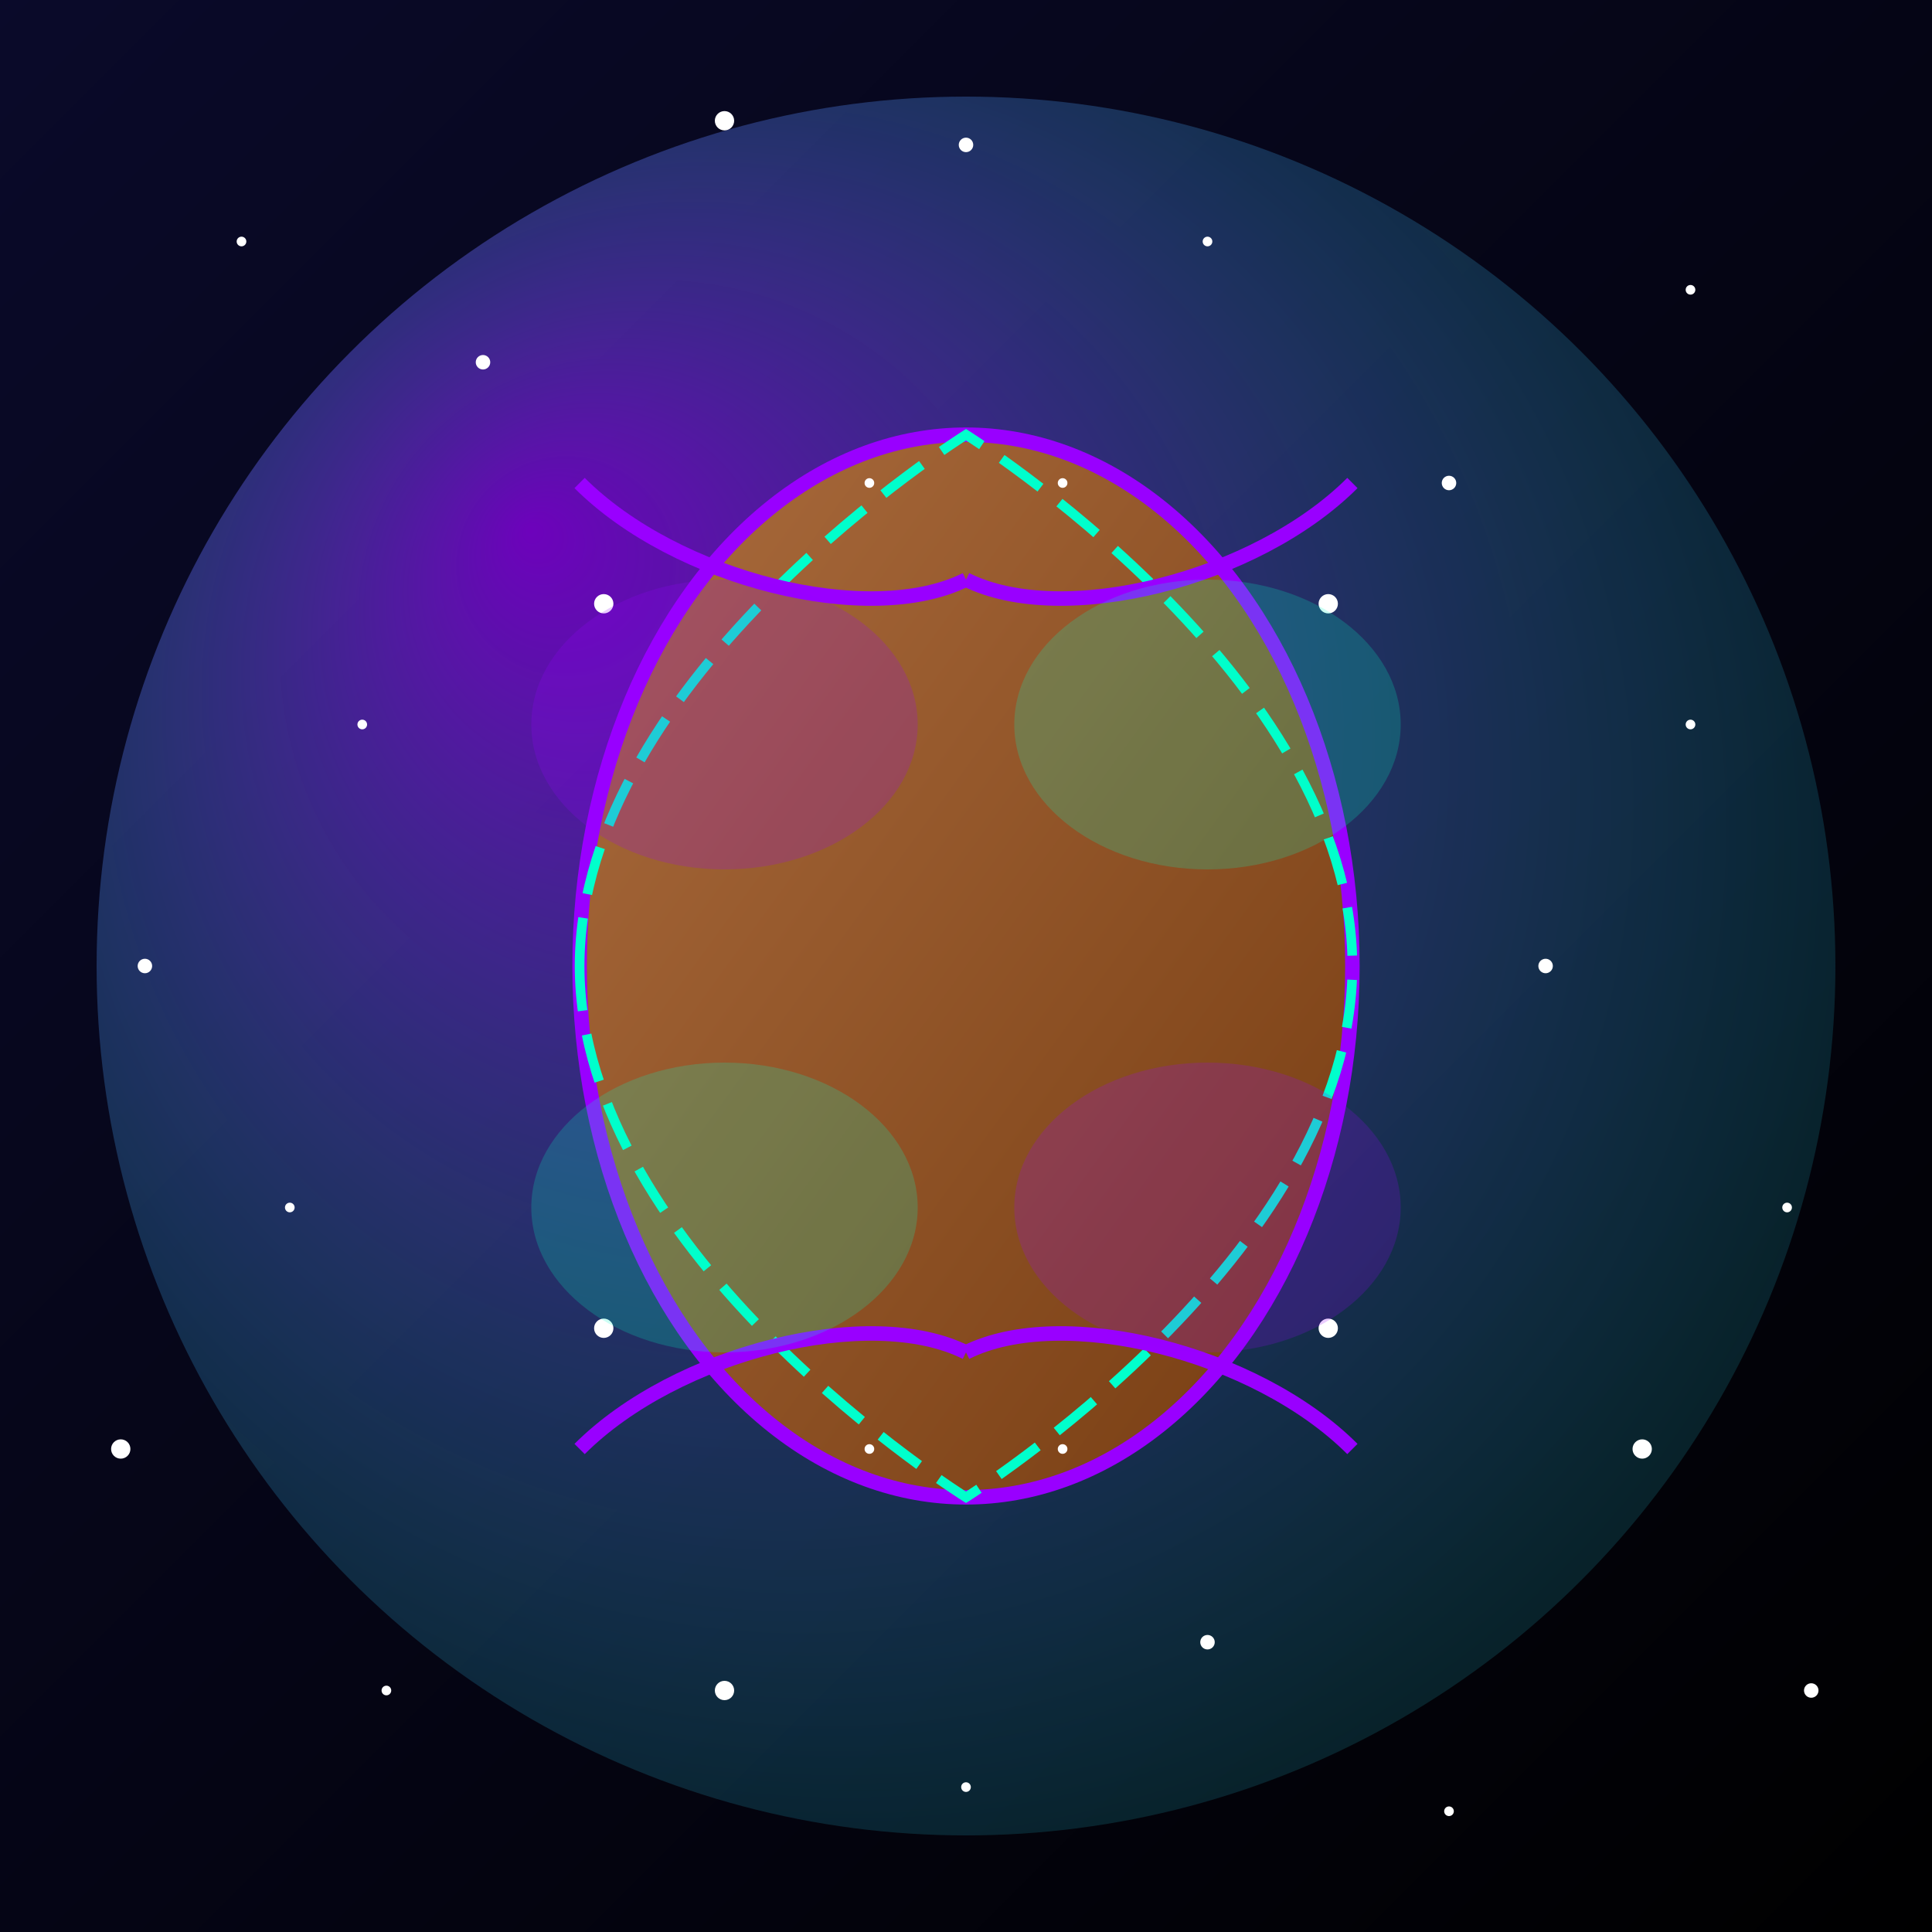 <?xml version="1.0" encoding="UTF-8" standalone="no"?>
<svg xmlns="http://www.w3.org/2000/svg" viewBox="0 0 400 400">
  <defs>
    <linearGradient id="bean-gradient" x1="0%" y1="0%" x2="100%" y2="100%">
      <stop offset="0%" stop-color="#AB6C3E" />
      <stop offset="100%" stop-color="#763C11" />
    </linearGradient>
    <linearGradient id="space-gradient" x1="0%" y1="0%" x2="100%" y2="100%">
      <stop offset="0%" stop-color="#0A0A2A" />
      <stop offset="100%" stop-color="#000000" />
    </linearGradient>
    <radialGradient id="cosmic-glow" cx="50%" cy="50%" r="75%" fx="25%" fy="25%">
      <stop offset="0%" stop-color="#9900FF" stop-opacity="0.7" />
      <stop offset="100%" stop-color="#00FFCC" stop-opacity="0" />
    </radialGradient>
    <filter id="cosmic-filter" x="-50%" y="-50%" width="200%" height="200%">
      <feGaussianBlur stdDeviation="10" result="blur" />
      <feComposite in="SourceGraphic" in2="blur" operator="over" />
    </filter>
  </defs>
  
  <!-- Space Background -->
  <rect width="400" height="400" fill="url(#space-gradient)" />
  
  <!-- Cosmic Glow -->
  <circle cx="200" cy="200" r="180" fill="url(#cosmic-glow)" filter="url(#cosmic-filter)" />
  
  <!-- Stars -->
  <g>
    <circle cx="50" cy="50" r="1" fill="#FFFFFF" />
    <circle cx="100" cy="75" r="1.5" fill="#FFFFFF" />
    <circle cx="150" cy="25" r="2" fill="#FFFFFF" />
    <circle cx="250" cy="50" r="1" fill="#FFFFFF" />
    <circle cx="300" cy="100" r="1.5" fill="#FFFFFF" />
    <circle cx="350" cy="60" r="1" fill="#FFFFFF" />
    <circle cx="75" cy="150" r="1" fill="#FFFFFF" />
    <circle cx="30" cy="200" r="1.5" fill="#FFFFFF" />
    <circle cx="60" cy="250" r="1" fill="#FFFFFF" />
    <circle cx="25" cy="300" r="2" fill="#FFFFFF" />
    <circle cx="80" cy="350" r="1" fill="#FFFFFF" />
    <circle cx="200" cy="30" r="1.5" fill="#FFFFFF" />
    <circle cx="350" cy="150" r="1" fill="#FFFFFF" />
    <circle cx="320" cy="200" r="1.5" fill="#FFFFFF" />
    <circle cx="370" cy="250" r="1" fill="#FFFFFF" />
    <circle cx="340" cy="300" r="2" fill="#FFFFFF" />
    <circle cx="375" cy="350" r="1.5" fill="#FFFFFF" />
    <circle cx="200" cy="370" r="1" fill="#FFFFFF" />
    <circle cx="250" cy="340" r="1.5" fill="#FFFFFF" />
    <circle cx="300" cy="375" r="1" fill="#FFFFFF" />
    <circle cx="150" cy="350" r="2" fill="#FFFFFF" />
  </g>
  
  <!-- Twinkling Stars -->
  <g>
    <circle cx="125" cy="125" r="2" fill="#FFFFFF">
      <animate attributeName="opacity" values="0.2;1;0.2" dur="3s" repeatCount="indefinite" />
    </circle>
    <circle cx="275" cy="125" r="2" fill="#FFFFFF">
      <animate attributeName="opacity" values="0.2;1;0.2" dur="4s" repeatCount="indefinite" />
    </circle>
    <circle cx="125" cy="275" r="2" fill="#FFFFFF">
      <animate attributeName="opacity" values="0.2;1;0.2" dur="2.5s" repeatCount="indefinite" />
    </circle>
    <circle cx="275" cy="275" r="2" fill="#FFFFFF">
      <animate attributeName="opacity" values="0.2;1;0.2" dur="3.5s" repeatCount="indefinite" />
    </circle>
  </g>
  
  <!-- Coffee Bean -->
  <g transform="translate(200, 200)">
    <ellipse cx="0" cy="0" rx="80" ry="110" fill="url(#bean-gradient)" stroke="#9900FF" stroke-width="3" />
    <path d="M-80,0 C-80,-60 0,-110 0,-110 C0,-110 80,-60 80,0 C80,60 0,110 0,110 C0,110 -80,60 -80,0 Z" fill="none" stroke="#00FFCC" stroke-width="2" stroke-dasharray="10,5" />
  </g>
  
  <!-- Energy Lines -->
  <g stroke="#9900FF" fill="none" filter="url(#cosmic-filter)">
    <path d="M120,100 C140,120 180,130 200,120" stroke-width="3" />
    <path d="M280,100 C260,120 220,130 200,120" stroke-width="3" />
    <path d="M120,300 C140,280 180,270 200,280" stroke-width="3" />
    <path d="M280,300 C260,280 220,270 200,280" stroke-width="3" />
  </g>
  
  <!-- Nebula Clouds -->
  <ellipse cx="150" cy="150" rx="40" ry="30" fill="#9900FF" fill-opacity="0.2" />
  <ellipse cx="250" cy="150" rx="40" ry="30" fill="#00FFCC" fill-opacity="0.2" />
  <ellipse cx="150" cy="250" rx="40" ry="30" fill="#00FFCC" fill-opacity="0.2" />
  <ellipse cx="250" cy="250" rx="40" ry="30" fill="#9900FF" fill-opacity="0.2" />
  
  <!-- Cosmic Particle Effects -->
  <g fill="#FFFFFF">
    <circle cx="180" cy="100" r="1">
      <animate attributeName="cy" values="100;110;100" dur="2s" repeatCount="indefinite" />
    </circle>
    <circle cx="220" cy="100" r="1">
      <animate attributeName="cy" values="100;90;100" dur="2s" repeatCount="indefinite" />
    </circle>
    <circle cx="180" cy="300" r="1">
      <animate attributeName="cy" values="300;290;300" dur="2s" repeatCount="indefinite" />
    </circle>
    <circle cx="220" cy="300" r="1">
      <animate attributeName="cy" values="300;310;300" dur="2s" repeatCount="indefinite" />
    </circle>
  </g>
</svg>